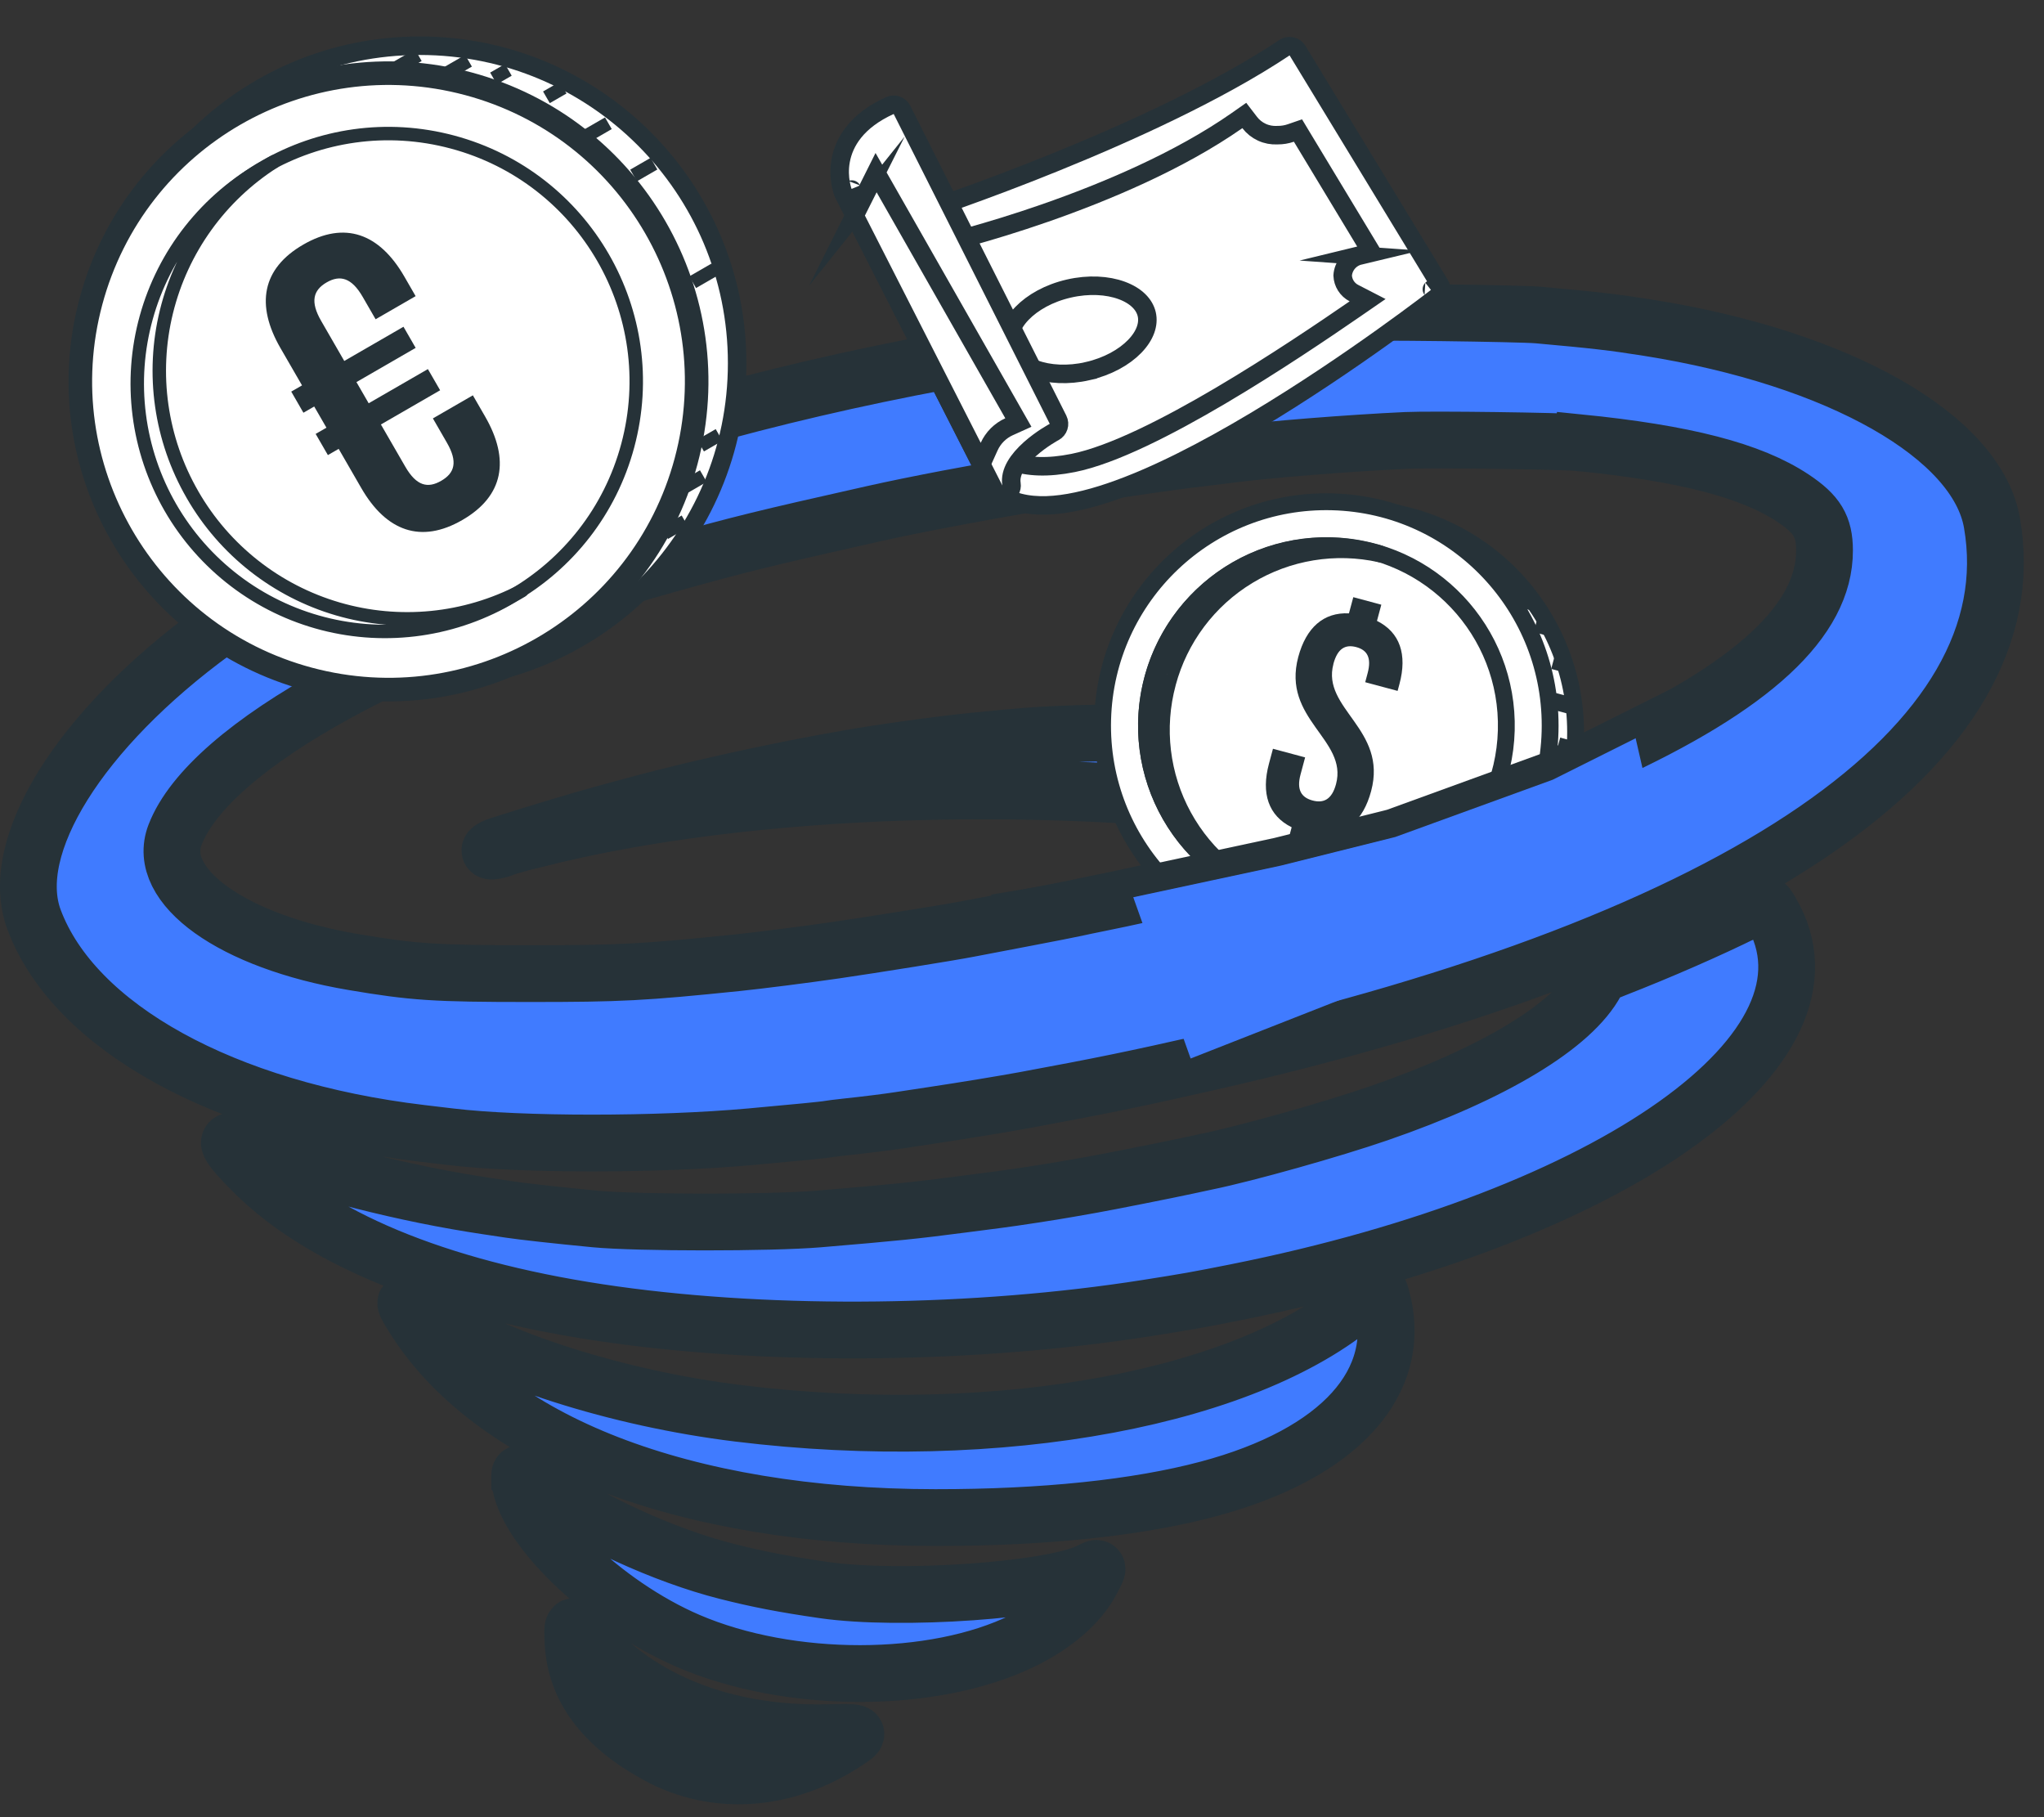 <?xml version="1.0" encoding="UTF-8"?>
<svg fill="none" viewBox="0 0 72 64" xmlns="http://www.w3.org/2000/svg">
<rect x="0" y="0" width="72" height="64" fill="#333333" stroke="none"/>
<path d="m37.479 25.813c0.371-0.028 1.702-0.021 3.062 0.002 1.368 0.023 2.813 0.063 3.426 0.107 2.628 0.178 4.971 0.449 6.968 0.814l0.002 3e-4c0.432 0.081 0.869 0.16 0.969 0.176l0.004 7e-4c0.072 0.012 0.147 0.032 0.213 0.058 0.031 0.012 0.077 0.033 0.123 0.065 0.023 0.015 0.061 0.044 0.097 0.089 0.034 0.042 0.097 0.135 0.097 0.271 0 0.114-0.046 0.195-0.069 0.231-0.026 0.04-0.053 0.067-0.069 0.081-0.031 0.029-0.061 0.048-0.076 0.058-0.033 0.021-0.069 0.039-0.098 0.053-0.061 0.029-0.143 0.064-0.237 0.102-0.19 0.076-0.456 0.175-0.767 0.287-0.624 0.224-1.446 0.503-2.241 0.76l-0.001 4e-4 -1.385 0.441-0.092 0.029-0.095-0.014-1.001-0.149h-1e-4c-9.171-1.369-19.859-1.035-27.283 0.846h1e-4l-0.003 7e-4c-0.153 0.038-0.297 0.072-0.405 0.095-0.053 0.011-0.103 0.022-0.142 0.028-0.018 3e-3 -0.044 0.007-0.072 0.009-0.011 8e-4 -0.04 0.003-0.076-1e-4 -0.016-0.001-0.055-0.005-0.101-0.021-0.028-0.01-0.139-0.049-0.215-0.167-0.033-0.051-0.059-0.114-0.067-0.189-0.011-0.112 0.025-0.199 0.052-0.247 0.046-0.082 0.109-0.127 0.124-0.138l9e-4 -6e-4c0.042-0.03 0.084-0.049 0.101-0.057 0.045-0.021 0.103-0.042 0.161-0.062 0.122-0.043 0.297-0.098 0.508-0.162 0.425-0.128 1.018-0.297 1.676-0.478 1.316-0.362 2.904-0.776 3.95-1.019h2e-4c4.182-0.967 8.236-1.602 11.684-1.821h3e-4c0.213-0.013 0.429-0.027 0.622-0.039 0.307-0.019 0.558-0.035 0.653-0.041zm0 0h-5e-4l0.031 0.414-0.03-0.414h-2e-4z" fill="#407BFF" stroke="#263238" stroke-width=".83"/>
<mask id="a" x="-1" y="9" width="73" height="55" fill="black" maskUnits="userSpaceOnUse">
<rect x="-1" y="9" width="73" height="55" fill="#fff"/>
<path d="m47.616 11.015c-0.096 0.011-0.726 0.049-1.4 0.086-1.829 0.099-3.133 0.212-5.104 0.442-1.342 0.157-1.718 0.204-2.275 0.286-0.305 0.044-0.764 0.111-1.021 0.147-12.599 1.786-23.905 5.618-30.268 10.257-4.737 3.455-7.314 7.579-6.347 10.16 1.417 3.781 6.695 6.693 13.631 7.519 0.289 0.035 0.754 0.09 1.034 0.123 2.478 0.296 7.294 0.296 10.574 4e-4 1.679-0.152 2.577-0.24 2.712-0.266 0.08-0.015 0.382-0.053 0.671-0.084 0.696-0.074 1.43-0.165 1.896-0.237 0.208-0.032 0.733-0.112 1.167-0.177 1.114-0.168 2.492-0.395 3.208-0.527 2.71-0.501 3.873-0.74 6.417-1.317 18.94-4.293 29.01-11.214 27.657-19.007-0.53-3.054-5.385-5.811-12.11-6.877-1.229-0.195-1.88-0.27-3.879-0.449-0.662-0.059-6.146-0.127-6.562-0.081l-2e-4 -3e-4zm7.992 4.574c3.743 0.374 6.082 0.979 7.549 1.955 0.848 0.563 1.11 0.998 1.112 1.841 0.006 2.467-2.523 4.807-7.786 7.204-0.88 0.401-2.709 1.108-4.142 1.603-0.385 0.133-0.766 0.266-0.846 0.296-0.623 0.231-3.567 1.102-5.221 1.545-2.091 0.56-5.64 1.394-7.569 1.779-0.313 0.062-0.68 0.14-0.817 0.171-0.136 0.032-0.944 0.19-1.794 0.352-0.85 0.162-1.743 0.333-1.983 0.379-0.66 0.128-3.317 0.554-4.696 0.755-1.063 0.154-2.666 0.358-3.442 0.438-3.333 0.342-4.115 0.383-7.321 0.383-3.336 0-4.085-0.049-6.218-0.41-4.239-0.717-6.967-2.666-6.268-4.478 1.214-3.15 8.189-6.971 17.418-9.541 2.541-0.708 3.249-0.882 7.144-1.758 2.991-0.673 8.552-1.617 11.696-1.985 0.257-0.03 0.664-0.08 0.904-0.112 1.339-0.174 4.176-0.4 6.213-0.495 0.882-0.041 5.461 0.019 6.067 0.079zm-18.336 10.273c-0.881 0.039-1.222 0.067-2.927 0.234-1.19 0.117-3.275 0.405-4.463 0.615-0.899 0.16-1.113 0.199-1.692 0.313-2.177 0.428-4.314 0.922-6.067 1.404-0.257 0.07-0.643 0.176-0.859 0.234-0.777 0.21-2.32 0.674-3.658 1.1-0.361 0.115-0.483 0.259-0.168 0.2 0.107-0.02 0.234-0.057 0.283-0.082 0.049-0.025 0.35-0.116 0.671-0.202 2.466-0.666 4.985-1.128 7.932-1.454 4.656-0.516 11.298-0.579 15.633-0.148 2.154 0.214 3.105 0.326 4.2 0.494 1.393 0.215 1.371 0.213 1.716 0.115 1.46-0.417 4.496-1.501 4.496-1.605 0-0.067-0.134-0.101-1.031-0.263-4.489-0.81-9.583-1.156-14.067-0.955zm24.199 6.258c-1.271 0.629-2.986 1.379-4.553 1.991-0.518 0.202-0.566 0.235-0.692 0.471-0.821 1.547-3.617 3.235-7.676 4.633-1.656 0.571-4.657 1.414-6.037 1.696-0.144 0.029-0.446 0.094-0.671 0.144-0.593 0.131-2.906 0.59-3.383 0.672-0.225 0.038-0.605 0.105-0.846 0.149-0.521 0.094-1.917 0.308-2.45 0.376-0.208 0.027-0.786 0.101-1.283 0.166-1.696 0.221-2.333 0.286-5.046 0.514-1.687 0.142-6.399 0.141-7.875-0.001-1.358-0.131-2.527-0.26-3.004-0.332-0.209-0.032-0.563-0.085-0.787-0.118-2.877-0.427-6.009-1.224-8.705-2.218-0.629-0.232-0.494 0.057 0.477 1.027 2.46 2.454 6.878 4.199 12.69 5.009 5.722 0.798 12.768 0.712 18.755-0.228 1.443-0.227 1.798-0.29 3.142-0.558 13.325-2.658 21.69-8.601 18.858-13.397-0.217-0.368-0.158-0.368-0.912 0.004h-9e-4zm-13.346 13.51c-3.948 3.597-12.91 5.277-22.12 4.146-4.247-0.521-8.594-1.909-11.051-3.527-0.774-0.51-0.788-0.508-0.453 0.043 2.727 4.489 9.589 7.151 18.445 7.156 3.821 0.003 7.112-0.341 9.596-1.002 4.655-1.238 6.952-3.781 6.116-6.769-0.113-0.404-0.14-0.407-0.534-0.048h7e-4zm-29.819 6.377c0.008 1.639 2.954 4.508 5.949 5.791 3.569 1.53 8.638 1.524 11.776-0.014 1.143-0.56 1.998-1.307 2.423-2.116 0.263-0.501 0.264-0.498-0.068-0.33-1.336 0.675-6.688 1.052-9.377 0.661-1.412-0.205-2.303-0.377-3.413-0.658-2.205-0.558-4.906-1.799-6.662-3.06-0.638-0.458-0.63-0.455-0.629-0.275zm1.882 5.862c0.084 1.595 1.072 2.912 2.959 3.943 2.055 1.124 4.517 0.951 6.665-0.469 0.529-0.35 0.548-0.342-0.751-0.318-3.525 0.064-6.562-1.135-8.411-3.321-0.497-0.588-0.501-0.587-0.462 0.164z" clip-rule="evenodd" fill-rule="evenodd"/>
</mask>
<path d="m47.616 11.015c-0.096 0.011-0.726 0.049-1.4 0.086-1.829 0.099-3.133 0.212-5.104 0.442-1.342 0.157-1.718 0.204-2.275 0.286-0.305 0.044-0.764 0.111-1.021 0.147-12.599 1.786-23.905 5.618-30.268 10.257-4.737 3.455-7.314 7.579-6.347 10.16 1.417 3.781 6.695 6.693 13.631 7.519 0.289 0.035 0.754 0.09 1.034 0.123 2.478 0.296 7.294 0.296 10.574 4e-4 1.679-0.152 2.577-0.24 2.712-0.266 0.08-0.015 0.382-0.053 0.671-0.084 0.696-0.074 1.43-0.165 1.896-0.237 0.208-0.032 0.733-0.112 1.167-0.177 1.114-0.168 2.492-0.395 3.208-0.527 2.71-0.501 3.873-0.74 6.417-1.317 18.94-4.293 29.01-11.214 27.657-19.007-0.53-3.054-5.385-5.811-12.11-6.877-1.229-0.195-1.88-0.27-3.879-0.449-0.662-0.059-6.146-0.127-6.562-0.081l-2e-4 -3e-4zm7.992 4.574c3.743 0.374 6.082 0.979 7.549 1.955 0.848 0.563 1.11 0.998 1.112 1.841 0.006 2.467-2.523 4.807-7.786 7.204-0.88 0.401-2.709 1.108-4.142 1.603-0.385 0.133-0.766 0.266-0.846 0.296-0.623 0.231-3.567 1.102-5.221 1.545-2.091 0.56-5.64 1.394-7.569 1.779-0.313 0.062-0.68 0.14-0.817 0.171-0.136 0.032-0.944 0.19-1.794 0.352-0.85 0.162-1.743 0.333-1.983 0.379-0.66 0.128-3.317 0.554-4.696 0.755-1.063 0.154-2.666 0.358-3.442 0.438-3.333 0.342-4.115 0.383-7.321 0.383-3.336 0-4.085-0.049-6.218-0.41-4.239-0.717-6.967-2.666-6.268-4.478 1.214-3.15 8.189-6.971 17.418-9.541 2.541-0.708 3.249-0.882 7.144-1.758 2.991-0.673 8.552-1.617 11.696-1.985 0.257-0.03 0.664-0.08 0.904-0.112 1.339-0.174 4.176-0.4 6.213-0.495 0.882-0.041 5.461 0.019 6.067 0.079zm-18.336 10.273c-0.881 0.039-1.222 0.067-2.927 0.234-1.19 0.117-3.275 0.405-4.463 0.615-0.899 0.16-1.113 0.199-1.692 0.313-2.177 0.428-4.314 0.922-6.067 1.404-0.257 0.07-0.643 0.176-0.859 0.234-0.777 0.21-2.32 0.674-3.658 1.1-0.361 0.115-0.483 0.259-0.168 0.2 0.107-0.02 0.234-0.057 0.283-0.082 0.049-0.025 0.35-0.116 0.671-0.202 2.466-0.666 4.985-1.128 7.932-1.454 4.656-0.516 11.298-0.579 15.633-0.148 2.154 0.214 3.105 0.326 4.2 0.494 1.393 0.215 1.371 0.213 1.716 0.115 1.46-0.417 4.496-1.501 4.496-1.605 0-0.067-0.134-0.101-1.031-0.263-4.489-0.81-9.583-1.156-14.067-0.955zm24.199 6.258c-1.271 0.629-2.986 1.379-4.553 1.991-0.518 0.202-0.566 0.235-0.692 0.471-0.821 1.547-3.617 3.235-7.676 4.633-1.656 0.571-4.657 1.414-6.037 1.696-0.144 0.029-0.446 0.094-0.671 0.144-0.593 0.131-2.906 0.59-3.383 0.672-0.225 0.038-0.605 0.105-0.846 0.149-0.521 0.094-1.917 0.308-2.45 0.376-0.208 0.027-0.786 0.101-1.283 0.166-1.696 0.221-2.333 0.286-5.046 0.514-1.687 0.142-6.399 0.141-7.875-0.001-1.358-0.131-2.527-0.26-3.004-0.332-0.209-0.032-0.563-0.085-0.787-0.118-2.877-0.427-6.009-1.224-8.705-2.218-0.629-0.232-0.494 0.057 0.477 1.027 2.46 2.454 6.878 4.199 12.69 5.009 5.722 0.798 12.768 0.712 18.755-0.228 1.443-0.227 1.798-0.29 3.142-0.558 13.325-2.658 21.69-8.601 18.858-13.397-0.217-0.368-0.158-0.368-0.912 0.004h-9e-4zm-13.346 13.51c-3.948 3.597-12.91 5.277-22.12 4.146-4.247-0.521-8.594-1.909-11.051-3.527-0.774-0.51-0.788-0.508-0.453 0.043 2.727 4.489 9.589 7.151 18.445 7.156 3.821 0.003 7.112-0.341 9.596-1.002 4.655-1.238 6.952-3.781 6.116-6.769-0.113-0.404-0.14-0.407-0.534-0.048h7e-4zm-29.819 6.377c0.008 1.639 2.954 4.508 5.949 5.791 3.569 1.53 8.638 1.524 11.776-0.014 1.143-0.56 1.998-1.307 2.423-2.116 0.263-0.501 0.264-0.498-0.068-0.33-1.336 0.675-6.688 1.052-9.377 0.661-1.412-0.205-2.303-0.377-3.413-0.658-2.205-0.558-4.906-1.799-6.662-3.06-0.638-0.458-0.63-0.455-0.629-0.275zm1.882 5.862c0.084 1.595 1.072 2.912 2.959 3.943 2.055 1.124 4.517 0.951 6.665-0.469 0.529-0.35 0.548-0.342-0.751-0.318-3.525 0.064-6.562-1.135-8.411-3.321-0.497-0.588-0.501-0.587-0.462 0.164z" clip-rule="evenodd" fill="#407BFF" fill-rule="evenodd"/>
<path d="m47.616 11.015c-0.096 0.011-0.726 0.049-1.4 0.086-1.829 0.099-3.133 0.212-5.104 0.442-1.342 0.157-1.718 0.204-2.275 0.286-0.305 0.044-0.764 0.111-1.021 0.147-12.599 1.786-23.905 5.618-30.268 10.257-4.737 3.455-7.314 7.579-6.347 10.16 1.417 3.781 6.695 6.693 13.631 7.519 0.289 0.035 0.754 0.09 1.034 0.123 2.478 0.296 7.294 0.296 10.574 4e-4 1.679-0.152 2.577-0.24 2.712-0.266 0.08-0.015 0.382-0.053 0.671-0.084 0.696-0.074 1.43-0.165 1.896-0.237 0.208-0.032 0.733-0.112 1.167-0.177 1.114-0.168 2.492-0.395 3.208-0.527 2.71-0.501 3.873-0.74 6.417-1.317 18.94-4.293 29.01-11.214 27.657-19.007-0.53-3.054-5.385-5.811-12.11-6.877-1.229-0.195-1.88-0.27-3.879-0.449-0.662-0.059-6.146-0.127-6.562-0.081l-2e-4 -3e-4zm7.992 4.574c3.743 0.374 6.082 0.979 7.549 1.955 0.848 0.563 1.11 0.998 1.112 1.841 0.006 2.467-2.523 4.807-7.786 7.204-0.88 0.401-2.709 1.108-4.142 1.603-0.385 0.133-0.766 0.266-0.846 0.296-0.623 0.231-3.567 1.102-5.221 1.545-2.091 0.56-5.64 1.394-7.569 1.779-0.313 0.062-0.68 0.14-0.817 0.171-0.136 0.032-0.944 0.19-1.794 0.352-0.85 0.162-1.743 0.333-1.983 0.379-0.66 0.128-3.317 0.554-4.696 0.755-1.063 0.154-2.666 0.358-3.442 0.438-3.333 0.342-4.115 0.383-7.321 0.383-3.336 0-4.085-0.049-6.218-0.41-4.239-0.717-6.967-2.666-6.268-4.478 1.214-3.15 8.189-6.971 17.418-9.541 2.541-0.708 3.249-0.882 7.144-1.758 2.991-0.673 8.552-1.617 11.696-1.985 0.257-0.03 0.664-0.08 0.904-0.112 1.339-0.174 4.176-0.4 6.213-0.495 0.882-0.041 5.461 0.019 6.067 0.079zm-18.336 10.273c-0.881 0.039-1.222 0.067-2.927 0.234-1.19 0.117-3.275 0.405-4.463 0.615-0.899 0.16-1.113 0.199-1.692 0.313-2.177 0.428-4.314 0.922-6.067 1.404-0.257 0.07-0.643 0.176-0.859 0.234-0.777 0.21-2.32 0.674-3.658 1.1-0.361 0.115-0.483 0.259-0.168 0.2 0.107-0.02 0.234-0.057 0.283-0.082 0.049-0.025 0.35-0.116 0.671-0.202 2.466-0.666 4.985-1.128 7.932-1.454 4.656-0.516 11.298-0.579 15.633-0.148 2.154 0.214 3.105 0.326 4.2 0.494 1.393 0.215 1.371 0.213 1.716 0.115 1.46-0.417 4.496-1.501 4.496-1.605 0-0.067-0.134-0.101-1.031-0.263-4.489-0.81-9.583-1.156-14.067-0.955zm24.199 6.258c-1.271 0.629-2.986 1.379-4.553 1.991-0.518 0.202-0.566 0.235-0.692 0.471-0.821 1.547-3.617 3.235-7.676 4.633-1.656 0.571-4.657 1.414-6.037 1.696-0.144 0.029-0.446 0.094-0.671 0.144-0.593 0.131-2.906 0.59-3.383 0.672-0.225 0.038-0.605 0.105-0.846 0.149-0.521 0.094-1.917 0.308-2.45 0.376-0.208 0.027-0.786 0.101-1.283 0.166-1.696 0.221-2.333 0.286-5.046 0.514-1.687 0.142-6.399 0.141-7.875-0.001-1.358-0.131-2.527-0.26-3.004-0.332-0.209-0.032-0.563-0.085-0.787-0.118-2.877-0.427-6.009-1.224-8.705-2.218-0.629-0.232-0.494 0.057 0.477 1.027 2.46 2.454 6.878 4.199 12.69 5.009 5.722 0.798 12.768 0.712 18.755-0.228 1.443-0.227 1.798-0.29 3.142-0.558 13.325-2.658 21.69-8.601 18.858-13.397-0.217-0.368-0.158-0.368-0.912 0.004h-9e-4zm-13.346 13.51c-3.948 3.597-12.91 5.277-22.12 4.146-4.247-0.521-8.594-1.909-11.051-3.527-0.774-0.51-0.788-0.508-0.453 0.043 2.727 4.489 9.589 7.151 18.445 7.156 3.821 0.003 7.112-0.341 9.596-1.002 4.655-1.238 6.952-3.781 6.116-6.769-0.113-0.404-0.14-0.407-0.534-0.048h7e-4zm-29.819 6.377c0.008 1.639 2.954 4.508 5.949 5.791 3.569 1.53 8.638 1.524 11.776-0.014 1.143-0.56 1.998-1.307 2.423-2.116 0.263-0.501 0.264-0.498-0.068-0.33-1.336 0.675-6.688 1.052-9.377 0.661-1.412-0.205-2.303-0.377-3.413-0.658-2.205-0.558-4.906-1.799-6.662-3.06-0.638-0.458-0.63-0.455-0.629-0.275zm1.882 5.862c0.084 1.595 1.072 2.912 2.959 3.943 2.055 1.124 4.517 0.951 6.665-0.469 0.529-0.35 0.548-0.342-0.751-0.318-3.525 0.064-6.562-1.135-8.411-3.321-0.497-0.588-0.501-0.587-0.462 0.164z" clip-rule="evenodd" fill-rule="evenodd" mask="url(#a)" stroke="#263238" stroke-width="2"/>
<path d="m51.558 32.62c3.77-2.177 5.062-6.998 2.885-10.768s-6.998-5.062-10.768-2.885c-3.77 2.177-5.062 6.998-2.885 10.768 2.177 3.77 6.998 5.062 10.768 2.885z" fill="#fff" stroke="#263238" stroke-linejoin="round" stroke-width=".593"/>
<path d="m46.508 33.434c4.352 0.118 7.975-3.315 8.093-7.667 0.118-4.352-3.315-7.975-7.667-8.093s-7.975 3.315-8.093 7.667c-0.118 4.352 3.315 7.975 7.667 8.093z" fill="#fff" stroke="#263238" stroke-linejoin="round" stroke-width=".593"/>
<path d="m46.551 31.89c3.499 0.095 6.412-2.664 6.508-6.163 0.095-3.499-2.664-6.412-6.163-6.508-3.499-0.095-6.412 2.664-6.508 6.163-0.095 3.499 2.664 6.412 6.163 6.508z" fill="#fff" stroke="#263238" stroke-linejoin="round" stroke-width=".593"/>
<path d="m41.127 24.055c0.423-1.578 1.439-2.931 2.837-3.778 1.397-0.847 3.067-1.121 4.662-0.766-0.088-0.024-0.183-0.049-0.264-0.071-1.623-0.435-3.353-0.207-4.809 0.633-1.456 0.84-2.518 2.225-2.953 3.848-0.435 1.624-0.207 3.353 0.633 4.809 0.84 1.456 2.225 2.518 3.848 2.953 0.088 0.024 0.183 0.049 0.264 0.071-1.561-0.49-2.872-1.566-3.658-3.001-0.786-1.435-0.987-3.119-0.559-4.698z" fill="#fff" stroke="#263238" stroke-linejoin="round" stroke-width=".593"/>
<path d="m53.97 21.202-0.582-0.156" stroke="#263238" stroke-linejoin="round" stroke-width=".593"/>
<path d="m54.525 22.089-0.423-0.113" stroke="#263238" stroke-linejoin="round" stroke-width=".593"/>
<path d="m55.194 23.401-0.476-0.128" stroke="#263238" stroke-linejoin="round" stroke-width=".593"/>
<path d="m55.368 24.865-0.634-0.17" stroke="#263238" stroke-linejoin="round" stroke-width=".593"/>
<path d="m55.461 26.42-0.58-0.156" stroke="#263238" stroke-linejoin="round" stroke-width=".593"/>
<path d="m54.654 29.432-0.634-0.17" stroke="#263238" stroke-linejoin="round" stroke-width=".593"/>
<path d="m51.205 32.363 0.529 0.142" stroke="#263238" stroke-linejoin="round" stroke-width=".593"/>
<path d="m50.122 32.809 0.582 0.156" stroke="#263238" stroke-linejoin="round" stroke-width=".593"/>
<path d="m48.974 33.294 0.581 0.155" stroke="#263238" stroke-linejoin="round" stroke-width=".593"/>
<path d="m53.163 20.193-0.899-0.241" stroke="#263238" stroke-linejoin="round" stroke-width=".593"/>
<path d="m46.968 23.385c0.147-0.549 0.422-0.697 0.805-0.595 0.383 0.102 0.548 0.371 0.402 0.918l-0.085 0.319 1.141 0.306 0.065-0.242c0.279-1.042 0.018-1.819-0.792-2.224l0.153-0.57-0.987-0.265-0.153 0.57c-0.895-0.043-1.508 0.503-1.785 1.534-0.589 2.197 1.752 2.905 1.33 4.478-0.147 0.549-0.442 0.682-0.827 0.579-0.385-0.103-0.571-0.365-0.424-0.914l0.162-0.604-1.133-0.304-0.141 0.527c-0.28 1.044-0.021 1.829 0.8 2.238l-0.15 0.56 0.987 0.265 0.15-0.56c0.906 0.046 1.532-0.494 1.812-1.538 0.586-2.188-1.752-2.897-1.328-4.478z" fill="#263238"/>
<path d="m25.966 12.789c0-6.174-5.005-11.179-11.179-11.179-6.174 0-11.179 5.005-11.179 11.179 0 6.174 5.005 11.179 11.179 11.179 6.174 0 11.179-5.005 11.179-11.179z" fill="#fff" stroke="#263238" stroke-linejoin="round" stroke-width=".652"/>
<path d="m24.168 16.241c1.551-5.79-1.885-11.741-7.674-13.292-5.79-1.551-11.741 1.885-13.292 7.674-1.551 5.79 1.885 11.741 7.674 13.292 5.79 1.551 11.741-1.885 13.292-7.674z" fill="#fff" stroke="#263238" stroke-linejoin="round" stroke-width=".83"/>
<path d="m22.113 15.691c1.247-4.655-1.515-9.439-6.17-10.687s-9.439 1.515-10.687 6.17c-1.247 4.655 1.515 9.439 6.17 10.687 4.655 1.247 9.439-1.515 10.687-6.17z" fill="#fff" stroke="#263238" stroke-linejoin="round" stroke-width=".474"/>
<path d="m6.78 17.42c-1.125-1.948-1.454-4.255-0.918-6.44 0.536-2.185 1.894-4.078 3.793-5.286-0.108 0.063-0.217 0.125-0.326 0.188-1.013 0.562-1.904 1.32-2.622 2.23s-1.246 1.954-1.555 3.07c-0.31 1.117-0.394 2.283-0.247 3.433 0.146 1.149 0.52 2.258 1.099 3.261 0.579 1.003 1.353 1.881 2.275 2.583s1.975 1.212 3.096 1.502c1.122 0.29 2.29 0.354 3.436 0.188s2.249-0.559 3.242-1.155c0.108-0.063 0.217-0.125 0.326-0.188-1.996 1.041-4.318 1.271-6.48 0.64-2.162-0.631-3.996-2.073-5.119-4.025z" fill="#fff" stroke="#263238" stroke-linejoin="round" stroke-width=".474"/>
<path d="m16.504 2.14-0.719 0.415" stroke="#263238" stroke-linejoin="round" stroke-width=".474"/>
<path d="m17.906 2.461-0.522 0.301" stroke="#263238" stroke-linejoin="round" stroke-width=".474"/>
<path d="m19.836 3.088-0.588 0.339" stroke="#263238" stroke-linejoin="round" stroke-width=".474"/>
<path d="m21.43 4.341-0.784 0.453" stroke="#263238" stroke-linejoin="round" stroke-width=".474"/>
<path d="m23.036 5.765-0.719 0.415" stroke="#263238" stroke-linejoin="round" stroke-width=".474"/>
<path d="m25.184 9.486-0.784 0.453" stroke="#263238" stroke-linejoin="round" stroke-width=".474"/>
<path d="m24.678 15.694 0.651-0.376" stroke="#263238" stroke-linejoin="round" stroke-width=".474"/>
<path d="m24.058 17.182 0.717-0.414" stroke="#263238" stroke-linejoin="round" stroke-width=".474"/>
<path d="m23.411 18.776 0.719-0.415" stroke="#263238" stroke-linejoin="round" stroke-width=".474"/>
<path d="m14.735 1.944-1.108 0.639" stroke="#263238" stroke-linejoin="round" stroke-width=".474"/>
<path d="m14.641 10.431-0.399-0.692c-0.876-1.517-2.096-1.97-3.558-1.125-1.462 0.844-1.68 2.127-0.805 3.644l0.76 1.315-0.38 0.219 0.429 0.744 0.38-0.219 0.431 0.746-0.38 0.219 0.431 0.746 0.38-0.219 0.797 1.381c0.876 1.517 2.096 1.97 3.558 1.125 1.462-0.844 1.68-2.127 0.804-3.644l-0.432-0.748-1.408 0.813 0.493 0.855c0.392 0.678 0.274 1.069-0.201 1.343-0.475 0.274-0.872 0.181-1.264-0.497l-0.859-1.487 2.086-1.205-0.431-0.746-2.086 1.204-0.431-0.746 2.086-1.205-0.429-0.744-2.086 1.205-0.814-1.411c-0.392-0.678-0.281-1.082 0.193-1.356 0.475-0.274 0.881-0.165 1.271 0.511l0.454 0.787 1.408-0.813z" fill="#263238"/>
<path d="m32.658 7.74-0.102-0.31c-0.166 0.055-0.26 0.231-0.212 0.399l2.651 9.324c0.019 0.067 0.059 0.125 0.113 0.168 0.475 0.37 1.092 0.499 1.764 0.478 0.673-0.022 1.433-0.195 2.232-0.466 1.598-0.541 3.414-1.491 5.116-2.509 1.705-1.019 3.308-2.115 4.485-2.954 0.589-0.42 1.071-0.777 1.407-1.028 0.168-0.126 0.299-0.226 0.388-0.294 0.045-0.034 0.079-0.06 0.102-0.078l0.026-0.02 0.007-0.005 0.002-0.001 5e-4 -3e-4c1e-4 -1e-4 2e-4 -2e-4 -0.2-0.257l0.2 0.257c0.131-0.102 0.164-0.285 0.078-0.426l-5.011-8.236c-0.046-0.076-0.121-0.13-0.208-0.149-0.087-0.019-0.177-0.002-0.251 0.047-2.329 1.552-5.497 2.99-8.095 4.043-1.296 0.525-2.446 0.953-3.272 1.249-0.413 0.148-0.744 0.263-0.972 0.341-0.114 0.039-0.202 0.069-0.262 0.089l-0.067 0.023-0.017 0.006-0.004 0.001-1e-3 3.3e-4 -3e-4 7e-5 0.102 0.31z" fill="#fff" stroke="#263238" stroke-linejoin="round" stroke-width=".652"/>
<path d="m47.884 9 0.432-0.105-0.23-0.381-2.229-3.691-0.136-0.226-0.249 0.086c-0.149 0.052-0.307 0.078-0.465 0.077l-0.009-3e-5 -0.009 4.9e-4c-0.185 0.01-0.371-0.025-0.54-0.103-0.169-0.078-0.316-0.195-0.429-0.343l-0.19-0.247-0.255 0.179c-2.043 1.429-4.646 2.518-6.75 3.252-1.05 0.366-1.971 0.641-2.629 0.825-0.329 0.092-0.592 0.161-0.772 0.207-0.09 0.023-0.16 0.04-0.206 0.052l-0.053 0.013-0.013 0.003-0.003 7.3e-4 -6e-4 1.7e-4 -2e-4 2e-5v1e-5l-0.324 0.076 0.082 0.322 1.264 4.963c-5e-4 0.023-7e-4 0.053-1e-4 0.088 0.002 0.085 0.008 0.203 0.028 0.342 0.04 0.275 0.133 0.646 0.356 0.998 0.226 0.357 0.581 0.687 1.122 0.874 0.535 0.185 1.229 0.223 2.126 0.043 1.391-0.279 3.352-1.284 5.2-2.374 1.862-1.099 3.655-2.314 4.724-3.05l0.448-0.309-0.483-0.249c-0.116-0.06-0.214-0.15-0.284-0.261-0.068-0.107-0.106-0.23-0.112-0.357 0.01-0.163 0.072-0.319 0.176-0.445 0.107-0.129 0.253-0.221 0.416-0.26zm-9.57 4.071c-0.7 0.159-1.363 0.116-1.863-0.067-0.504-0.184-0.8-0.489-0.878-0.833-0.078-0.345 0.057-0.751 0.429-1.136 0.37-0.383 0.946-0.711 1.647-0.872 0.7-0.161 1.362-0.118 1.862 0.065 0.504 0.185 0.803 0.492 0.883 0.839 0.08 0.347-0.054 0.751-0.426 1.134-0.37 0.381-0.949 0.707-1.654 0.869z" fill="#fff" stroke="#263238" stroke-miterlimit="10" stroke-width=".652"/>
<path d="m31.771 3.868c-0.079-0.156-0.267-0.222-0.426-0.15-1.168 0.531-1.613 1.281-1.732 1.938-0.058 0.318-0.036 0.599-9e-4 0.8 0.018 0.101 0.039 0.183 0.057 0.242 0.009 0.029 0.017 0.053 0.023 0.07l0.008 0.021 0.003 0.007 9e-4 0.002 5e-4 0.001 1e-4 4.5e-4c1e-4 2e-4 2e-4 4e-4 0.302-0.123l-0.302 0.123c0.003 0.008 0.007 0.017 0.011 0.025l5.302 10.422c0.073 0.143 0.239 0.212 0.392 0.162 0.153-0.05 0.246-0.204 0.22-0.362-0.068-0.413 0.223-0.849 0.657-1.236 0.204-0.182 0.417-0.332 0.579-0.437 0.081-0.052 0.148-0.092 0.195-0.119 0.023-0.013 0.041-0.024 0.053-0.03l0.013-7e-3 0.003-0.001 2e-4 -2e-4h1e-4c0.157-0.083 0.219-0.276 0.139-0.435l-5.497-10.913z" fill="#fff" stroke="#263238" stroke-linejoin="round" stroke-width=".652"/>
<path d="m30.175 7.446-0.074 0.147 0.075 0.147 4.079 8.004 0.308 0.605 0.279-0.618c0.141-0.312 0.391-0.562 0.704-0.703l0.326-0.147-0.177-0.311-4.836-8.491-0.685 1.368z" fill="#fff" stroke="#263238" stroke-miterlimit="10" stroke-width=".652"/>
<path d="m39.746 31.115 4-1 2.754-0.615 4.5-1.5 2.5-0.5 4-2 1.194 5.199-16.754 6.581-2.194-6.166z" fill="#407BFF"/>
<path d="m35 32 3-0.5 7-1.5 4-1 5.5-2 5-2.5" stroke="#263238"/>
</svg>
